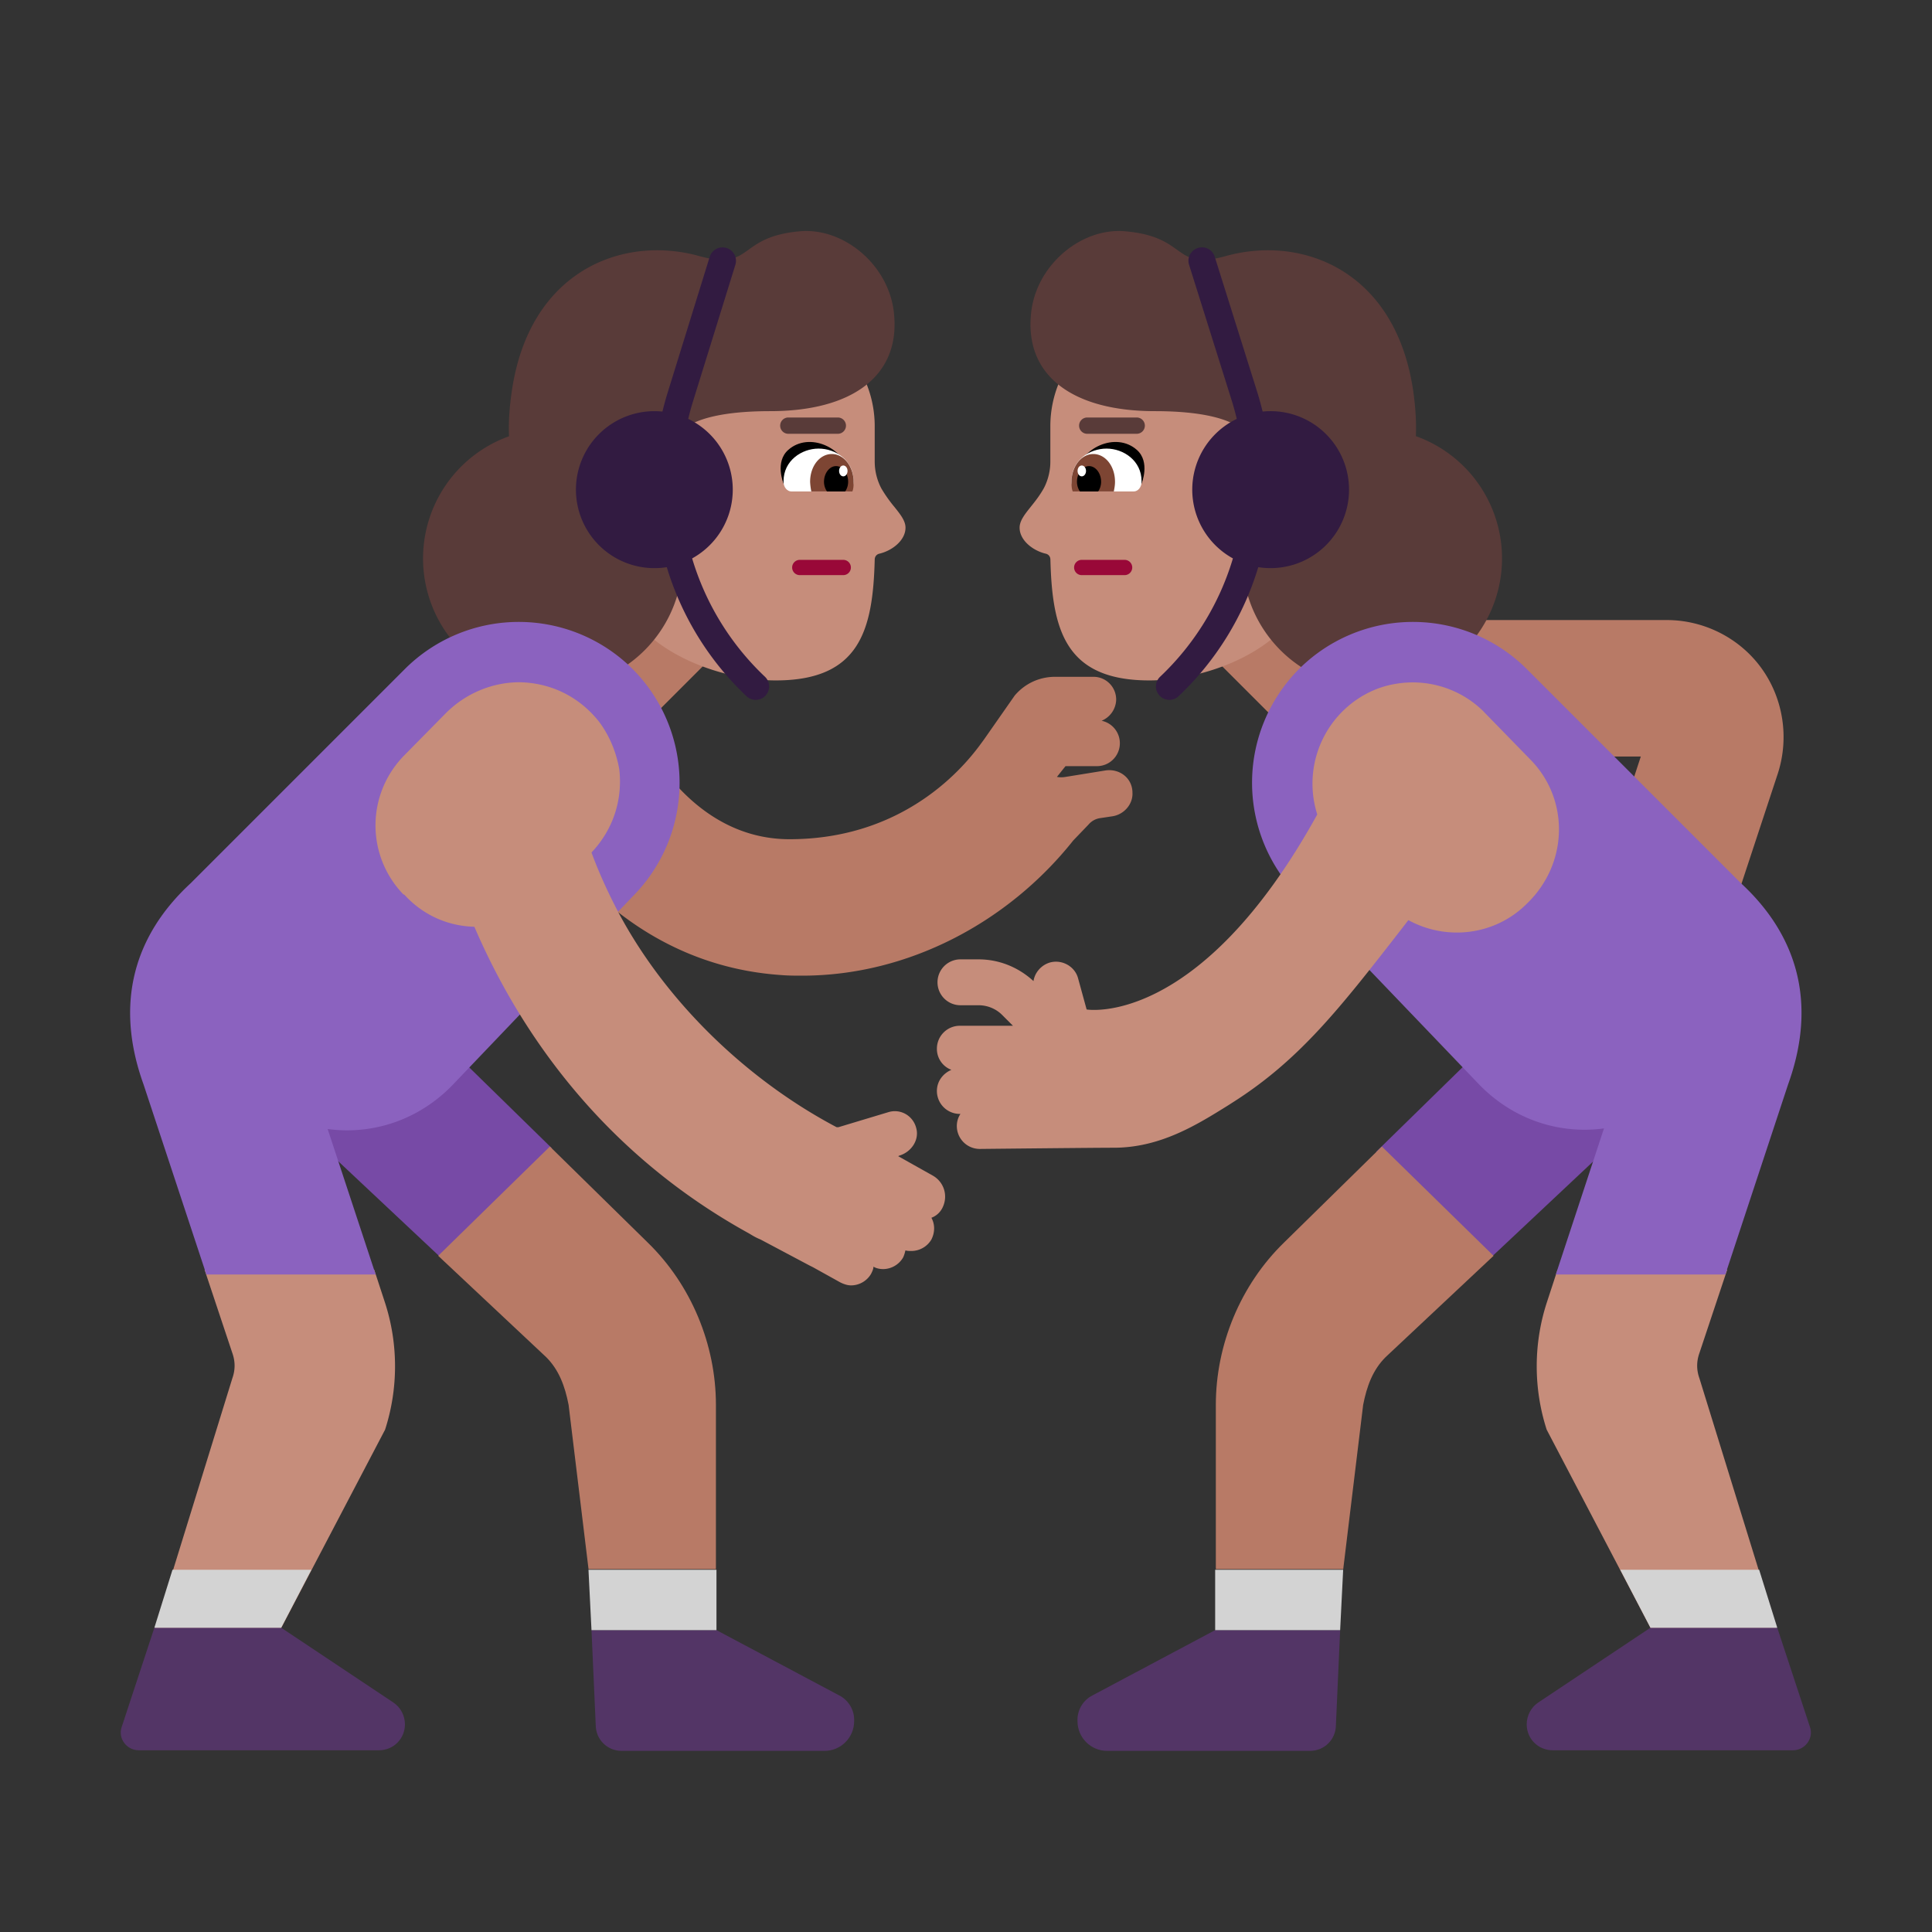 <svg xmlns="http://www.w3.org/2000/svg" fill="none" viewBox="0 0 32 32"><rect x="0" y="0" width="32" height="32" fill="#333333" stroke="none"/><path fill="#B87A66" d="M27.127 16.3a1.089 1.089 0 0 0 1.41-.73l.91-2.76c.19-.59.09-1.24-.27-1.74s-.95-.8-1.57-.8h-4.16c-.63 0-1.13.5-1.13 1.13s.51 1.13 1.13 1.13h3.73l-.77 2.35c-.19.59.13 1.23.72 1.42m-8.81-3.54-.68.11a.4.4 0 0 1-.131-.002l.142-.178h.52a.38.38 0 0 0 .078-.752.39.39 0 0 0 .241-.338.376.376 0 0 0-.38-.39h-.63c-.26 0-.5.11-.67.31l-.51.73-.028.038c-.191.263-1.17 1.612-3.192 1.612-1.598 0-2.374-1.575-2.487-1.804l-.013-.026v.01l-2.04.91c.05.12 1.34 2.95 4.4 3.16.12.01.24.01.35.01 1.75 0 3.41-.88 4.49-2.24l.25-.26c.05-.06.12-.1.2-.11l.2-.03c.19-.03.34-.2.33-.39 0-.24-.21-.4-.44-.37"/><path fill="#774AA6" d="M4.247 16.1a1.34 1.34 0 0 1 1.89-.02l3.002 2.937-1.844 1.807-3.028-2.844c-.53-.51-.54-1.35-.02-1.88m23.5 0a1.34 1.34 0 0 0-1.89-.02l-3.063 2.997 1.831 1.817 3.102-2.914c.53-.51.54-1.35.02-1.88"/><path fill="#B87A66" d="m10.127 12.55-1.55-1.56 1.88-1.88 1.56 1.55zm11.63 0 1.55-1.56-1.88-1.88-1.56 1.55zM10.728 20.58l-1.62-1.59-1.85 1.81 1.79 1.68c.21.21.31.48.37.79l.33 2.72h2.11v-2.72c0-1-.41-1.99-1.13-2.69m10.54 0 1.62-1.59 1.85 1.81-1.79 1.68c-.21.21-.31.48-.37.79l-.33 2.72h-2.11v-2.72c0-1 .41-1.99 1.13-2.69"/><path fill="#C68D7B" d="M6.198 21.03h-2.81l.46 1.38q.075.21 0 .42l-1.36 4.4h2.03l1.86-3.55c.22-.68.22-1.42 0-2.1zm19.6 0h2.81l-.46 1.38q-.075.21 0 .42l1.36 4.4h-2.03l-1.86-3.55c-.22-.68-.22-1.42 0-2.1zM12.598 5.17h-1.23c-1.04 0-1.89.85-1.89 1.89l.41 1.42.37 1.36c.39 1 1.74 1.43 2.59 1.43 1.39 0 1.61-.83 1.64-2 0-.05.03-.09.08-.1.21-.05.43-.22.43-.43 0-.113-.082-.216-.184-.344a2.3 2.3 0 0 1-.216-.306.96.96 0 0 1-.11-.44v-.59c0-1.04-.85-1.89-1.89-1.89m6.69 0h1.23c1.04 0 1.89.85 1.89 1.89l-.41 1.42-.37 1.36c-.39 1-1.74 1.43-2.59 1.43-1.39 0-1.61-.83-1.64-2 0-.05-.03-.09-.08-.1-.21-.05-.43-.22-.43-.43 0-.113.081-.216.183-.344.07-.087.148-.185.216-.306.07-.13.11-.29.11-.44v-.59c0-1.04.85-1.89 1.89-1.89"/><path fill="#533566" d="M2.557 26.96h2.1l1.86 1.24c.12.08.19.22.19.36 0 .24-.19.43-.43.43h-3.98c-.2 0-.35-.2-.28-.39zm24.78 0h2.1l.54 1.64c.07.19-.08.39-.28.39h-3.98c-.24 0-.43-.19-.43-.43 0-.14.07-.28.19-.36zm-15.47.04 2.03 1.08c.16.08.26.25.25.43 0 .27-.22.49-.49.49h-3.36c-.24 0-.43-.19-.43-.43L9.797 27zm8.26 0-2.03 1.08c-.16.08-.26.25-.25.43 0 .27.22.49.49.49h3.36c.24 0 .43-.19.43-.43l.07-1.57z"/><path fill="#000" d="M13.058 7.45c-.23.2-.08.56-.08.56l1.11-.11c-.09-.5-.69-.75-1.03-.45m5.77 0c.23.2.08.56.08.56l-1.11-.11c.09-.5.69-.75 1.03-.45"/><path fill="#fff" d="M14.138 7.98c0 .09-.06.16-.13.16h-.9c-.07 0-.13-.07-.13-.16v-.01c0-.34.3-.54.58-.54s.58.19.58.54zm3.61 0c0 .09.06.16.13.16h.9c.07 0 .13-.07.13-.16v-.01c0-.34-.3-.54-.58-.54s-.58.19-.58.54z"/><path fill="#7D4533" d="M14.138 7.98c0 .06 0 .11-.02.16h-.68a1 1 0 0 1-.02-.16c0-.26.16-.46.36-.46s.36.21.36.46m3.61 0c0 .06 0 .11.02.16h.68c.01-.05.02-.1.02-.16 0-.26-.16-.46-.36-.46s-.36.21-.36.46"/><path fill="#000" d="M14.048 7.98c0 .06-.02.12-.05.16h-.3a.28.28 0 0 1-.05-.16c0-.14.09-.26.2-.26s.2.12.2.26m3.79 0c0 .06.02.12.05.16h.3c.03-.04.05-.1.05-.16 0-.14-.09-.26-.2-.26s-.2.12-.2.26"/><path fill="#593B39" d="M10.563 7.623a2.15 2.15 0 1 1-2.132-.397q-.015-.33.046-.746c.29-2 1.84-2.59 3.1-2.24.49.134.632.032.823-.105.165-.119.367-.263.857-.305.72-.06 1.47.56 1.55 1.36.11 1.04-.7 1.62-2.05 1.62-1.6 0-1.59.53-1.59.53s-.06-.01-.13.01a.78.78 0 0 0-.474.273m12.888-.399a2.15 2.15 0 1 1-2.133.402.78.78 0 0 0-.48-.276c-.07-.02-.12-.01-.12-.01s.01-.53-1.59-.53c-1.35 0-2.16-.58-2.05-1.62.08-.8.83-1.42 1.55-1.36.497.042.7.187.866.306.191.137.332.238.814.104 1.26-.35 2.81.24 3.1 2.24q.058.416.043.744"/><path fill="#fff" d="M14.038 7.8c0 .05-.032.09-.07.09-.04 0-.07-.04-.07-.09s.03-.09.07-.09c.038 0 .07.04.07.09m3.95 0c0 .05-.032.09-.07.09-.04 0-.07-.04-.07-.09s.03-.09.07-.09c.038 0 .07.04.07.09"/><path fill="#593B39" d="M13.057 6.915a.135.135 0 0 0 0 .27h.82a.135.135 0 0 0 0-.27zM18.008 6.915a.135.135 0 0 0 0 .27h.82a.135.135 0 1 0-.001-.27z"/><path fill="#8B62BF" d="M2.377 17.96c-.49-1.36-.14-2.48.78-3.33l3.55-3.55a2.67 2.67 0 0 1 3.77 0 2.67 2.67 0 0 1 0 3.77l-2.98 3.12c-.57.59-1.34.83-2.07.73l.795 2.41H3.418zm26.2 3.15 1.04-3.15c.49-1.36.14-2.48-.78-3.33l-3.55-3.55a2.67 2.67 0 0 0-3.77 0 2.67 2.67 0 0 0 0 3.77l2.98 3.11c.57.59 1.34.83 2.07.73l-.798 2.42z"/><path fill="#321B41" d="M12.18 4.386a.222.222 0 0 0-.425-.132l-.7 2.26q-.046.15-.083.303a1.3 1.3 0 1 0 .072 2.577c.242.8.689 1.54 1.32 2.137a.222.222 0 1 0 .306-.322 4.45 4.45 0 0 1-1.206-1.96 1.3 1.3 0 0 0-.065-2.311q.035-.147.08-.292zm7.66-.278a.22.22 0 0 1 .28.145l.71 2.26q.046.151.083.304.067-.007.135-.007a1.3 1.3 0 1 1-.207 2.584c-.242.8-.689 1.54-1.32 2.137a.222.222 0 1 1-.306-.322 4.45 4.45 0 0 0 1.206-1.96 1.3 1.3 0 0 1 .064-2.311 5 5 0 0 0-.08-.292l-.71-2.26a.22.22 0 0 1 .146-.278"/><path fill="#990838" d="M13.247 9.273a.126.126 0 0 0 0 .253h.72a.126.126 0 1 0 0-.253zm4.67 0a.126.126 0 1 0 0 .253h.71a.126.126 0 0 0 0-.253z"/><path fill="#D3D3D3" d="m2.557 26.96.3-.96h2.3l-.5.96zm7.24.04-.05-1h2.12v1zm12.4 0 .05-1h-2.12v1zm6.94-1 .3.96h-2.1l-.5-.96z"/><path fill="#C68D7B" d="m14.877 19.15.57.32c.18.1.26.32.17.52-.04.09-.11.15-.19.18.06.11.06.24 0 .36-.07.12-.2.19-.33.19-.04 0-.07 0-.1-.01-.01.04-.02.08-.04.12-.07.12-.2.19-.33.19-.05 0-.11-.01-.16-.04 0 .04-.02.08-.04.12-.07.12-.2.19-.33.19-.06 0-.12-.02-.18-.05l-.45-.25-.06-.03-.81-.43a1 1 0 0 1-.14-.07l-.05-.03c-2.56-1.41-3.88-3.52-4.55-5.08-.42-.01-.83-.18-1.14-.51a.1.1 0 0 0-.04-.03c-.62-.65-.61-1.67.03-2.31l.68-.69c.32-.32.76-.51 1.22-.51.52.01.99.24 1.32.66.17.23.28.5.33.78.06.52-.11 1.01-.46 1.38.11.3.26.64.45 1 .8 1.5 2.15 2.78 3.61 3.55h.03l.83-.25c.2-.06.41.06.46.27.05.19-.08.39-.28.45zm9.7-7.36.78.8c.64.66.62 1.72-.07 2.38l-.02.02c-.53.51-1.32.59-1.94.25l-.1.13c-1.023 1.316-1.695 2.183-2.81 2.89l-.078.05c-.514.32-1.121.7-1.891.7-.34 0-2.22.02-2.22.02a.38.38 0 0 1-.38-.38c0-.07.02-.14.06-.2h-.01a.38.38 0 0 1-.38-.38c0-.16.1-.29.24-.35a.37.37 0 0 1-.24-.35c0-.21.17-.38.38-.38h.88l-.18-.18c-.1-.1-.24-.16-.39-.16h-.3a.38.38 0 1 1 0-.76h.3c.34 0 .66.13.91.36.02-.14.13-.27.28-.31.2-.05.41.07.46.27l.14.51s1.86.32 3.82-3.23a1.688 1.688 0 0 1 .65-1.9c.19-.13.4-.22.63-.26.55-.1 1.1.08 1.48.46"/></svg>